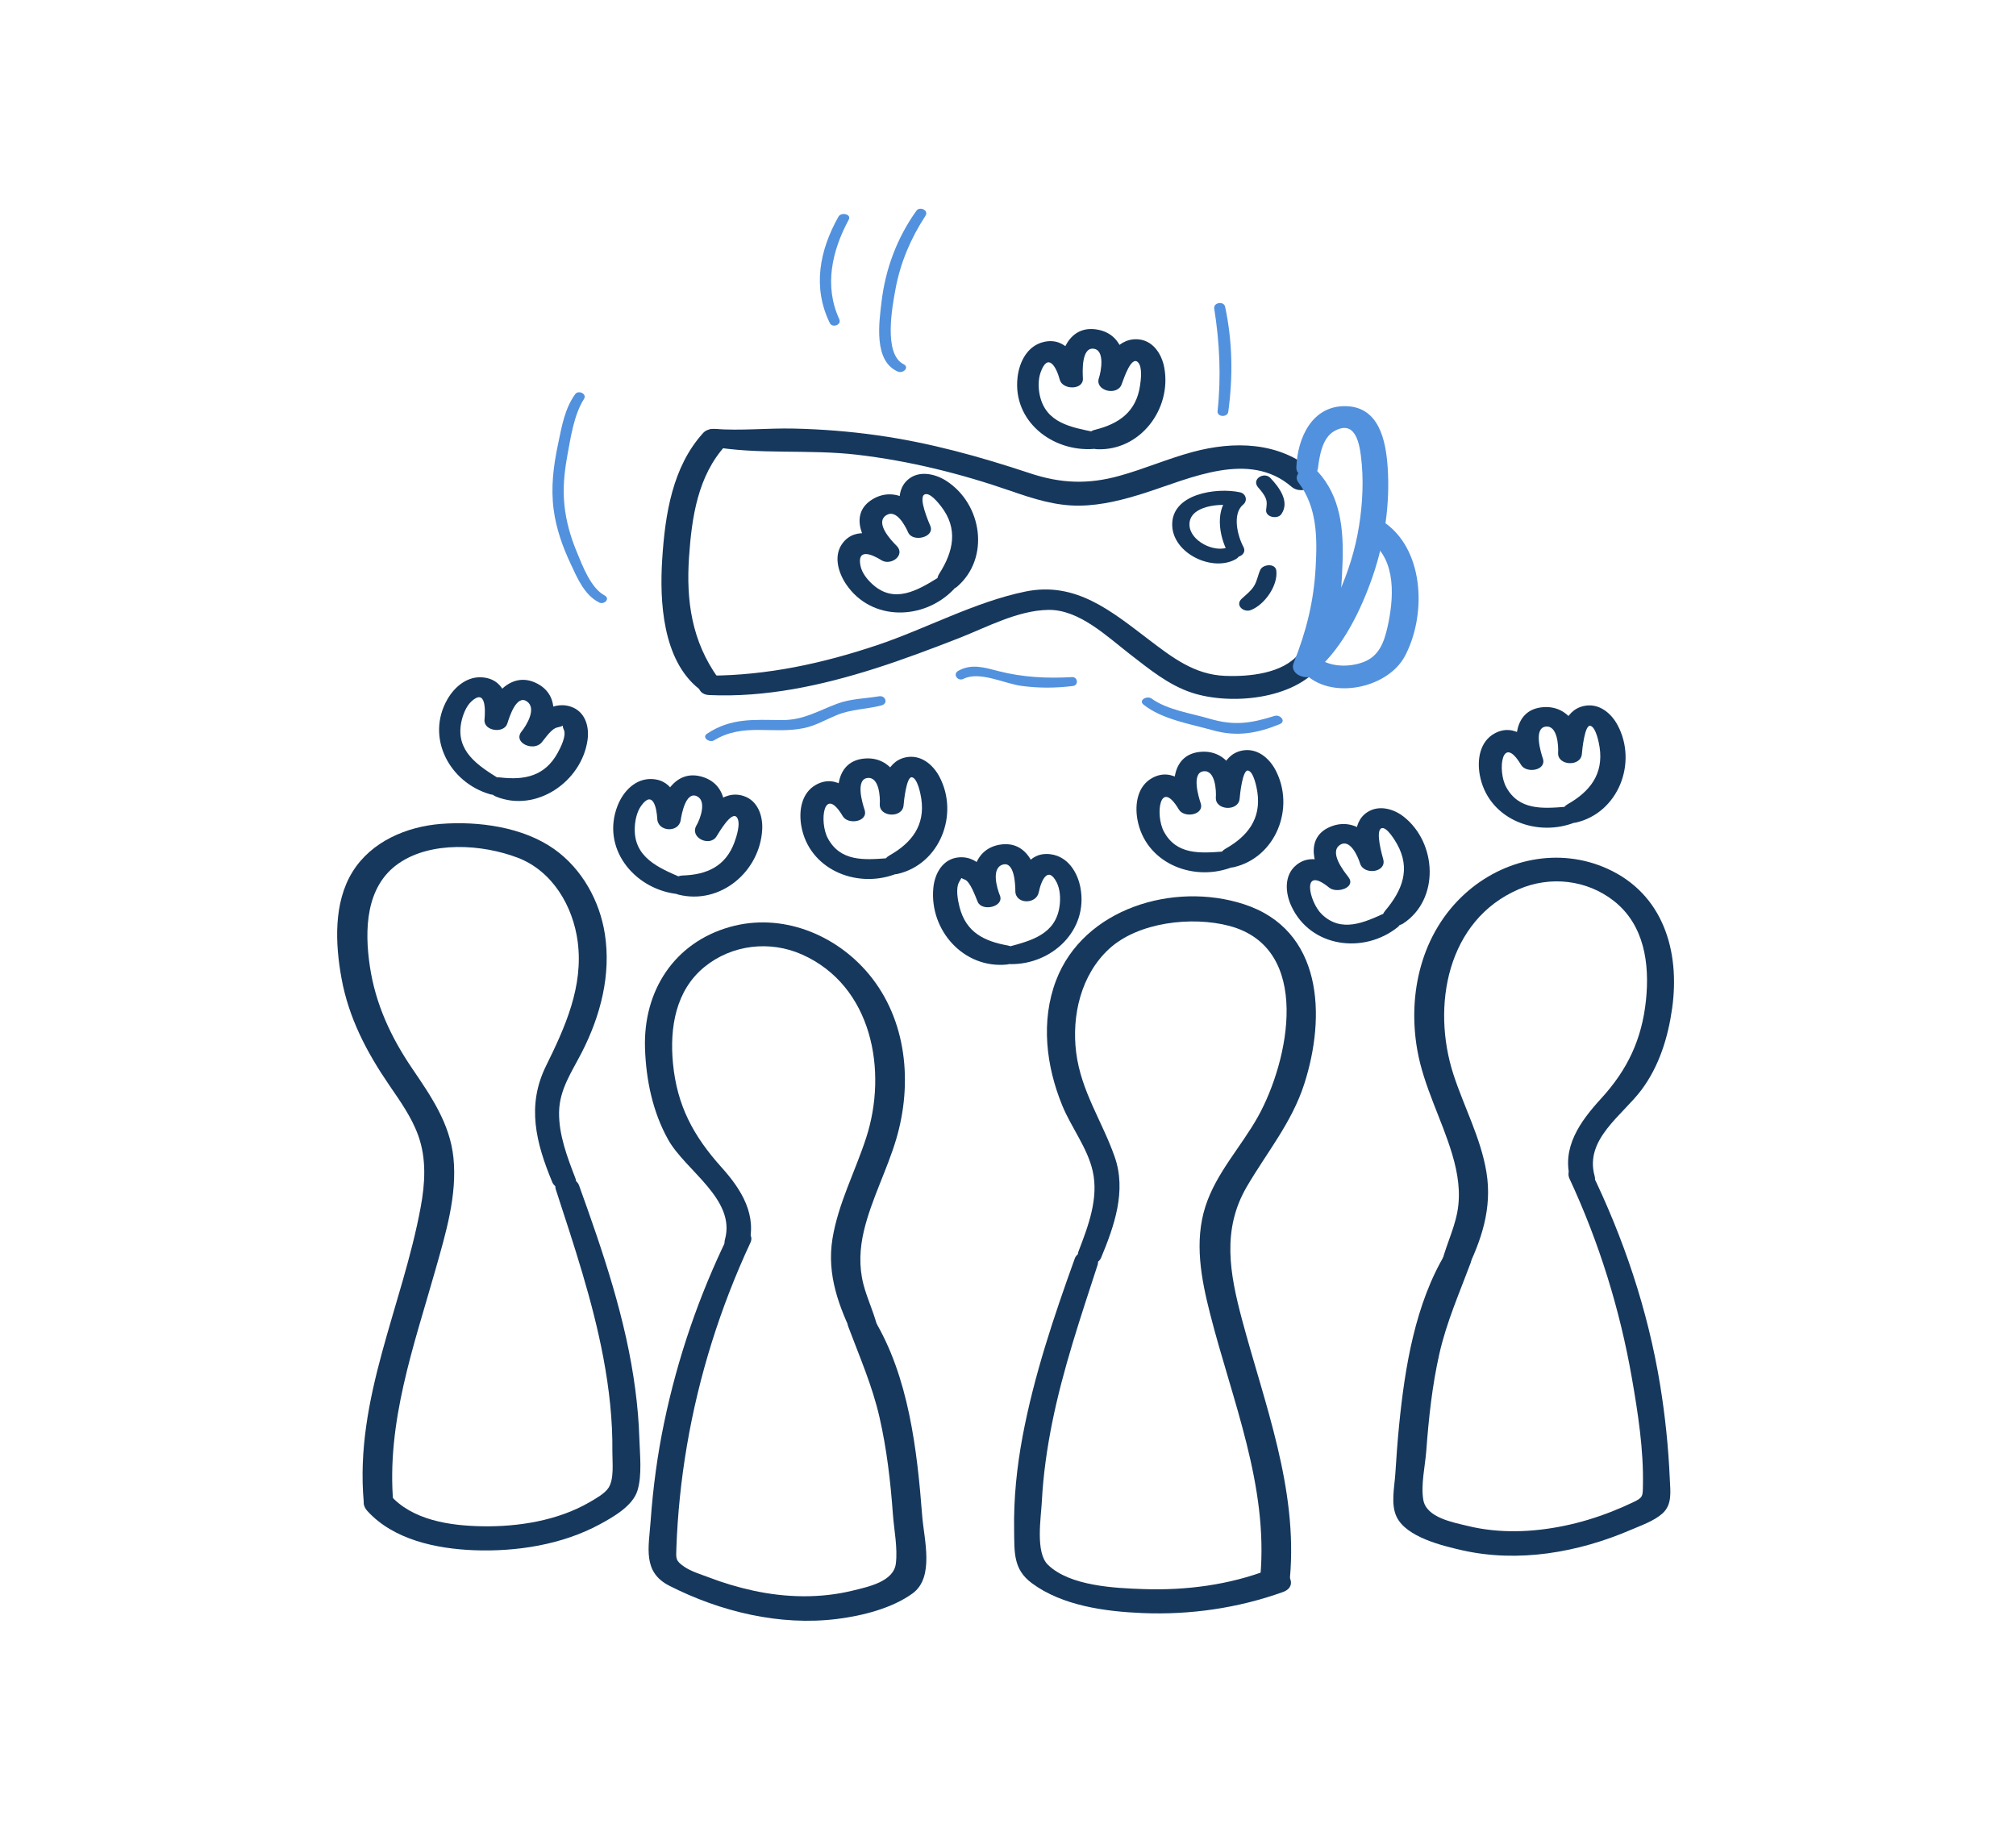 <?xml version="1.0" encoding="utf-8"?>
<!-- Generator: Adobe Illustrator 25.2.3, SVG Export Plug-In . SVG Version: 6.00 Build 0)  -->
<svg version="1.1" id="Layer_1" xmlns="http://www.w3.org/2000/svg" xmlns:xlink="http://www.w3.org/1999/xlink" x="0px" y="0px"
	 viewBox="0 0 459.87 416.98" style="enable-background:new 0 0 459.87 416.98;" xml:space="preserve">
<style type="text/css">
	.st0{fill:#16385D;}
	.st1{fill:#5291DD;}
</style>
<g>
	<path class="st0" d="M251.18,286.9c3-7.23,5.82-15.23,3.09-23c-2.86-8.15-7.66-14.94-8.78-23.77c-1.07-8.42,1.08-17.74,7.5-23.66
		c6.66-6.14,18.95-7.5,27.43-5.25c19.01,5.05,13.65,30.72,6.55,43.49c-3.85,6.91-9.54,12.85-12,20.5
		c-2.58,8.04-0.97,16.52,1.06,24.48c5.02,19.73,13.3,39.12,11.47,59.88c-0.32,3.69,6.42,4.06,6.75,0.35
		c1.81-20.41-5.78-39.59-10.95-58.95c-2.78-10.44-4.62-20.42,1.08-30.21c4.6-7.89,10.28-14.63,13.13-23.47
		c5.01-15.54,4.22-35.17-13.77-41.02c-16-5.2-36.6,0.95-42.85,17.41c-3.52,9.26-2.26,19.53,1.43,28.53
		c2.05,4.99,5.73,9.64,6.93,14.91c1.42,6.22-1.02,12.58-3.22,18.32C244.92,288.34,250.08,289.55,251.18,286.9L251.18,286.9z"/>
</g>
<g>
	<path class="st0" d="M245.16,287.12c-4.78,13.26-9.29,26.68-11.9,40.56c-1.31,7.01-2.05,14.15-1.93,21.29
		c0.08,5.13-0.25,9,4.03,12.18c6.97,5.18,16.8,6.48,25.23,6.83c10.88,0.45,21.81-1.12,32.06-4.8c4.16-1.49,0.42-6.52-3.19-5.12
		c-9.03,3.5-18.93,4.78-28.58,4.45c-6.47-0.22-16.84-0.66-21.85-5.56c-2.88-2.81-1.57-10.7-1.37-14.5
		c0.31-5.99,1.16-11.96,2.34-17.84c2.46-12.26,6.51-24.14,10.36-36.01C251.32,285.62,246.15,284.38,245.16,287.12L245.16,287.12z"/>
</g>
<g>
	<path class="st0" d="M131.24,268.75c-1.83-4.76-3.78-9.83-3.71-15.01c0.07-5.23,2.93-9.25,5.21-13.72
		c4.24-8.31,6.69-17.64,5.23-26.98c-1.18-7.57-5.24-14.86-11.54-19.33c-7.14-5.06-17.29-6.42-25.83-5.76
		c-7.85,0.61-15.91,4.02-20.19,10.94c-4.37,7.07-3.94,16.42-2.51,24.29c1.65,9.06,5.76,16.88,10.91,24.4
		c2.49,3.64,5.11,7.31,6.61,11.5c1.89,5.29,1.55,10.88,0.54,16.31c-4.18,22.62-15.08,43.65-12.99,67.22
		c0.33,3.68,7.07,4.01,6.75,0.35c-1.62-18.47,4.68-35.88,9.63-53.37c2.32-8.21,4.97-16.91,4.08-25.53
		c-0.81-7.77-5.12-14.01-9.4-20.3c-4.85-7.14-8.38-14.7-9.66-23.31c-1.24-8.27-1-18.24,6.54-23.47c7.44-5.17,19.04-4.41,27.17-1.32
		c7.92,3.01,12.63,11.03,13.7,19.16c1.34,10.21-2.86,19.49-7.24,28.37c-4.46,9.06-2.27,17.55,1.43,26.47
		C127.05,272.28,132.36,271.66,131.24,268.75L131.24,268.75z"/>
</g>
<g>
	<path class="st0" d="M126.8,271.39c4.11,12.63,8.37,25.27,10.83,38.34c1.33,7.07,2.14,14.24,2.06,21.44
		c-0.02,2.41,0.45,6.17-0.88,8.24c-0.86,1.33-3.04,2.53-4.37,3.3c-7.2,4.17-16.2,5.61-24.42,5.47c-7.38-0.13-16.07-1.36-21.16-7.27
		c-2.42-2.81-7.97,0.58-5.05,3.79c5.98,6.57,15.74,8.6,24.26,8.94c9.71,0.38,20.19-1.25,28.81-5.94c3.05-1.66,7.43-4.15,8.52-7.63
		c1.11-3.51,0.55-8.39,0.44-11.99c-0.11-3.65-0.43-7.3-0.9-10.92c-2.07-16.06-7.38-31.54-12.84-46.71
		C131.15,267.75,125.83,268.38,126.8,271.39L126.8,271.39z"/>
</g>
<g>
	<path class="st0" d="M170.7,284.29c2.13-7.02-1.52-12.89-6.11-17.99c-6.4-7.12-10.16-14.06-11.08-23.74
		c-0.77-8.09,0.59-16.61,7.21-22c6.26-5.09,14.92-6.07,22.24-2.81c16.01,7.14,19.58,26.55,14.62,41.81
		c-2.5,7.71-6.38,14.98-7.69,23.05c-1.33,8.22,1.48,15.55,5.05,22.82c1.24,2.52,6,1.33,5.45-1.61c-0.72-3.81-2.51-7.2-3.46-10.94
		c-1.02-4.02-0.81-8.16,0.15-12.17c1.73-7.18,5.25-13.77,7.35-20.83c3.77-12.72,2.46-27.21-6.25-37.67
		c-7.63-9.16-19.99-14.06-31.69-10.75c-12.73,3.6-19.76,14.61-19.36,27.61c0.22,7.2,1.75,14.62,5.3,20.94
		c3.95,7.04,15.48,13.57,12.94,22.75C164.5,285.86,169.83,287.16,170.7,284.29L170.7,284.29z"/>
</g>
<g>
	<path class="st0" d="M166.08,281.98c-6.63,13.53-11.5,27.78-14.58,42.54c-1.54,7.37-2.54,14.87-3.08,22.39
		c-0.44,6.12-1.89,11.7,4.25,14.83c11.65,5.93,25.22,9.21,38.3,7.58c5.68-0.71,12.47-2.4,17.18-5.81
		c5.08-3.68,2.62-12.38,2.21-17.73c-1.15-14.96-3.07-31.72-10.99-44.82c-1.43-2.36-7.05-1.47-5.85,1.73
		c2.59,6.91,5.46,13.42,7.11,20.66c1.66,7.26,2.51,14.66,3.05,22.09c0.26,3.54,1.12,7.73,0.67,11.26c-0.52,4.11-6.28,5.28-9.82,6.15
		c-7.43,1.82-15.26,1.63-22.71,0.01c-3.48-0.76-6.9-1.78-10.23-3.06c-1.75-0.67-3.97-1.32-5.53-2.41c-1.99-1.38-1.86-1.79-1.77-4.29
		c0.28-7.81,1.09-15.6,2.4-23.3c2.74-16.06,7.62-31.56,14.49-46.33C172.5,280.64,167.33,279.43,166.08,281.98L166.08,281.98z"/>
</g>
<g>
	<path class="st0" d="M363.74,268.23c-2.32-8.36,6.39-13.82,10.72-19.63c4.02-5.4,6.04-11.95,6.97-18.55
		c1.84-13.07-2.03-26.12-14.78-31.88c-10.99-4.97-23.68-2.29-32.49,5.72c-9.9,8.99-13.13,22.76-10.86,35.65
		c1.46,8.3,5.58,15.77,7.97,23.8c1.28,4.32,2,8.74,1.15,13.21c-0.84,4.41-3,8.39-3.84,12.82c-0.58,3.07,4.61,3.2,5.72,0.95
		c3.63-7.37,6.13-14.63,4.77-22.92c-1.28-7.79-5.11-14.86-7.53-22.31c-5.03-15.49-1.49-35.19,14.92-42.24
		c7.15-3.08,15.49-2.18,21.67,2.67c6.98,5.48,8.2,14.36,7.33,22.69c-0.94,8.92-4.21,15.81-10.22,22.38
		c-4.75,5.19-9.18,11.25-6.95,18.62C359.14,272.04,364.61,271.35,363.74,268.23L363.74,268.23z"/>
</g>
<g>
	<path class="st0" d="M358.03,268.91c6.75,14.52,11.5,29.82,14.24,45.59c1.38,7.92,2.66,16.22,2.5,24.27
		c-0.05,2.54,0.08,2.84-2.25,3.94c-1.6,0.76-3.23,1.47-4.88,2.12c-3.54,1.39-7.18,2.5-10.9,3.26c-7.2,1.48-14.77,1.77-21.95,0.01
		c-3.41-0.83-9.37-1.89-10.11-5.89c-0.62-3.38,0.42-7.86,0.67-11.26c0.55-7.41,1.34-14.84,2.98-22.1
		c1.64-7.25,4.53-13.76,7.11-20.68c1.14-3.05-4.12-4.85-5.64-2.33c-6.98,11.53-9.34,26.08-10.65,39.3
		c-0.36,3.67-0.63,7.35-0.86,11.03c-0.19,3.07-1.1,7.01,0.31,9.89c2.24,4.59,10.32,6.54,14.82,7.57
		c12.89,2.94,26.58,0.54,38.59-4.63c2.36-1.02,5.29-2.01,7.22-3.75c2.27-2.05,1.79-5.03,1.67-7.82c-0.31-7.2-1.05-14.39-2.21-21.5
		c-2.78-17.04-8.33-33.55-15.91-49.04C361.52,264.32,356.66,265.96,358.03,268.91L358.03,268.91z"/>
</g>
<g>
	<path class="st0" d="M163.79,154.64c-5.96-8.37-7.31-17.48-6.61-27.62c0.62-9.02,1.99-18.46,8.31-25.38
		c2.47-2.69-2.96-5.23-5.12-2.84c-7.02,7.75-8.66,18.64-9.31,28.72c-0.63,9.67,0.08,23.04,8.37,29.61
		C161.15,158.49,165.67,157.27,163.79,154.64L163.79,154.64z"/>
</g>
<g>
	<path class="st0" d="M162.09,101.82c10.91,1.97,22.33,0.62,33.38,1.91c12.04,1.41,23.76,4.33,35.2,8.3
		c5.07,1.76,10.13,3.38,15.56,3.32c5.14-0.06,10.13-1.36,15-2.92c10.33-3.31,23.71-9.73,33.37-1.4c2.7,2.32,8.06-0.95,4.88-3.66
		c-7.74-6.61-18-6.81-27.44-4.26c-5.65,1.52-11.04,3.88-16.68,5.44c-7.14,1.99-13.37,1.75-20.39-0.58
		c-11.49-3.82-22.94-7-34.95-8.68c-6.26-0.88-12.58-1.38-18.9-1.52c-6.05-0.14-12.12,0.54-18.15,0.07
		C160.41,97.63,159.31,101.32,162.09,101.82L162.09,101.82z"/>
</g>
<g>
	<path class="st0" d="M161.75,158.56c12.91,0.58,25.58-2.16,37.83-6.05c6.49-2.07,12.87-4.48,19.22-6.96
		c6.36-2.49,13.32-6.29,20.28-6.42c7.07-0.14,13.44,6.07,18.7,10.13c4.38,3.38,8.77,7.02,14.11,8.77c8.78,2.87,23.27,1.57,29.33-6.2
		c2.18-2.79-2.97-5.12-4.9-2.72c-3.67,4.56-11.41,5.29-16.88,5.07c-6.95-0.27-11.98-4.16-17.3-8.2
		c-8.65-6.58-16.75-13.4-28.26-11.03c-11.57,2.38-22.57,8.45-33.76,12.21c-12.38,4.16-25.04,6.91-38.15,6.97
		C158.67,154.14,158.37,158.41,161.75,158.56L161.75,158.56z"/>
</g>
<g>
	<path class="st0" d="M280.21,124.82c-3.15,1.36-8.77-1.37-8.88-5.07c-0.14-4.5,7.26-5,10.32-4.33c-0.24-0.93-0.48-1.86-0.72-2.79
		c-3.94,3.26-2.94,9.6-0.75,13.58c0.99,1.81,4.58,0.61,3.45-1.47c-1.31-2.42-2.62-7.52-0.04-9.64c1.07-0.88,0.63-2.5-0.72-2.79
		c-5.26-1.16-15.82,0.27-15.47,7.68c0.3,6.37,9.24,10.55,14.51,7.56C283.96,126.38,282.12,124,280.21,124.82L280.21,124.82z"/>
</g>
<g>
	<path class="st0" d="M249.68,98.56c-5.41-1.09-11.09-2.09-12.48-8.32c-0.37-1.66-0.41-3.67,0.18-5.31
		c1.62-4.52,3.53-1.44,4.37,1.71c0.62,2.33,5.42,2.4,5.27-0.32c-0.08-1.55-0.34-6.94,2.31-6.78c2.83,0.17,1.81,5.33,1.35,6.67
		c-1.02,2.96,4.16,4.2,5.17,1.48c0.6-1.63,2.22-6.49,3.71-5.07c1.09,1.04,0.68,4.12,0.49,5.37c-0.87,5.93-4.78,8.7-10.28,10.05
		c-2.86,0.7-2.51,4.32,0.48,4.44c9.82,0.41,17.05-9.14,15.34-18.58c-0.59-3.22-2.67-6.41-6.28-6.51c-4.82-0.13-7.23,5-8.63,8.81
		c1.72,0.49,3.44,0.99,5.17,1.48c1.58-4.89,0.53-11.35-5.4-12.47c-6.61-1.26-9.05,5.45-8.76,10.82c1.76-0.11,3.52-0.21,5.27-0.32
		c-1.1-4.12-3.79-8.88-8.85-7.71c-3.75,0.87-5.6,4.55-6,8.09c-1.14,9.99,7.96,17.03,17.37,16.32
		C251.75,102.25,251.88,99,249.68,98.56L249.68,98.56z"/>
</g>
<g>
	<path class="st0" d="M213.95,131.81c-4.76,2.94-9.96,5.94-14.88,1.52c-1.23-1.1-2.46-2.62-2.79-4.28c-0.8-4.01,2.54-2.66,4.78-1.25
		c2.15,1.35,5.63-1.17,3.42-3.34c-1.2-1.18-4.96-5.18-2.34-6.91c2.32-1.52,4.34,2.38,5.03,3.93c1.02,2.29,6.12,1.11,5.05-1.49
		c-0.33-0.8-2.82-6.47-1.32-7.19c1.18-0.57,3.11,1.87,3.75,2.69c4,5.11,2.83,10.38-0.43,15.44c-1.58,2.45,2.12,4.61,4.07,2.94
		c7.62-6.54,5.79-18.93-2.49-24.21c-2.51-1.6-6.17-2.4-8.65-0.28c-3.41,2.91-1.64,8.13-0.22,11.54c1.68-0.5,3.37-0.99,5.05-1.49
		c-2.21-4.73-7.77-8.65-12.92-5.55c-5.72,3.45-2.07,10.05,1.48,13.53c1.14-1.11,2.28-2.22,3.42-3.34c-3.4-2.13-8.72-4.12-11.73-0.19
		c-2.19,2.86-1.02,6.74,0.8,9.43c5.79,8.53,17.8,8.2,24.56,1.1C219.58,132.34,215.59,130.8,213.95,131.81L213.95,131.81z"/>
</g>
<g>
	<path class="st0" d="M113.85,177.64c-4.86-3.02-9.91-6.28-8.64-12.81c0.32-1.64,1.09-3.72,2.38-4.88c3.23-2.88,3.14,1.91,2.93,4.22
		c-0.25,2.62,4.46,3.27,5.21,0.87c0.48-1.53,2.09-6.65,4.45-5.04c2.32,1.58-0.08,5.47-1.19,6.85c-2.08,2.57,2.71,4.69,4.56,2.53
		c0.84-0.98,2.22-3.16,3.6-3.44c2.04-0.42,0.81-0.81,1.46,0.52c0.66,1.37-0.75,4.1-1.4,5.29c-2.92,5.32-7.55,6.26-13.13,5.6
		c-3.05-0.36-3.59,3.3-0.94,4.37c9.18,3.72,19.52-3.39,20.88-12.88c0.45-3.13-0.54-6.55-3.83-7.64c-4.57-1.51-8.54,2.53-11.2,5.65
		c1.52,0.84,3.04,1.69,4.56,2.53c3.11-3.98,4.42-10.57-0.95-13.41c-5.87-3.11-10.39,2.57-11.97,7.61c1.74,0.29,3.47,0.58,5.21,0.87
		c0.39-4.18-0.44-9.22-5.42-9.89c-3.63-0.49-6.65,1.98-8.36,4.96c-5.02,8.73,0.48,19.01,9.74,21.67
		C114.12,181.87,116.25,179.13,113.85,177.64L113.85,177.64z"/>
</g>
<g>
	<path class="st0" d="M155.46,200.22c-5.24-2.25-10.82-4.59-10.67-11.22c0.04-1.72,0.45-3.78,1.49-5.21
		c2.59-3.57,3.51,0.34,3.65,3.04c0.16,2.94,4.88,3.2,5.34,0.28c0.23-1.48,1.16-6.49,3.59-5.52c2.47,0.99,0.85,5.29,0.02,6.69
		c-1.67,2.82,3.02,4.99,4.56,2.53c0.64-1.01,3.44-5.88,4.64-4.36c0.98,1.24-0.1,4.49-0.53,5.66c-2.02,5.51-6.27,7.44-11.84,7.61
		c-2.67,0.08-4.1,3.59-0.94,4.37c9.57,2.38,18.6-5.27,19.1-14.9c0.16-3.13-1.03-6.59-4.29-7.62c-4.8-1.53-8.52,3.22-10.71,6.71
		c1.62,0.67,3.24,1.34,4.87,2.01c2.55-4.47,2.38-11.17-3.36-13.02c-6.35-2.05-9.64,4.39-10.45,9.56c1.78,0.09,3.56,0.19,5.34,0.28
		c-0.22-4.14-1.5-9.12-6.49-9.39c-3.78-0.21-6.6,2.77-7.89,6.04c-3.8,9.61,3.59,18.82,13.17,20.13
		C156.12,204.17,157.68,201.17,155.46,200.22L155.46,200.22z"/>
</g>
<g>
	<path class="st0" d="M202.29,195.79c-5.21,0.39-10.57,0.77-13.44-4.53c-2.06-3.8-0.95-12.4,3.4-5.06c1.2,2.03,5.88,1.28,4.97-1.46
		c-0.44-1.31-2.17-6.91,0.64-7.26c2.72-0.34,2.93,4.41,2.83,5.97c-0.18,2.98,5.17,3.26,5.42,0.28c0.08-0.99,0.66-6.63,1.91-6.42
		c1.31,0.23,2.01,4,2.14,4.92c0.9,6.09-2.22,10.07-7.29,12.93c-2.58,1.46-0.96,4.85,1.85,4.21c9.65-2.2,14.14-13.57,9.56-22.2
		c-1.51-2.84-4.33-5.13-7.73-4.39c-4.69,1.02-5.55,6.7-5.88,10.66c1.81,0.09,3.62,0.19,5.42,0.28c0.23-5.25-2.7-11.11-8.74-10.69
		c-6.69,0.46-7.02,7.66-5.37,12.62c1.66-0.49,3.31-0.98,4.97-1.46c-2.19-3.69-6.17-7.69-10.75-5.2c-3.4,1.85-4.03,5.98-3.41,9.47
		c1.75,9.74,12.25,14.19,21.11,11.08C206.78,198.55,204.45,195.63,202.29,195.79L202.29,195.79z"/>
</g>
<g>
	<path class="st0" d="M230.44,219.94c9.48,0.15,17.87-7.69,16.01-17.48c-0.68-3.56-2.91-7.07-6.77-7.58
		c-5.15-0.69-7.22,4.23-8.07,8.4c1.78,0.09,3.56,0.19,5.34,0.28c-0.03-5.26-2.47-12.06-9.04-10.84c-5.93,1.1-6.99,7.66-5.12,12.47
		c1.76-0.31,3.53-0.62,5.29-0.93c-1.69-3.85-4.32-9.07-9.32-8.68c-3.68,0.29-5.55,3.65-5.86,7.01c-0.9,9.67,6.96,18.44,16.81,17.44
		c2.5-0.25,2.76-3.87,0.23-4.33c-5.49-0.99-9.59-3.01-11.07-8.82c-0.37-1.45-0.92-4.22-0.08-5.67c0.78-1.34,0.28-0.85,1.2-0.59
		c1.32,0.36,2.58,4.08,3.04,5.13c1.01,2.29,6.11,1.11,5.05-1.49c-0.64-1.57-2.04-6.21,0.65-7.02c2.69-0.8,2.87,4.51,2.88,6.04
		c0.02,3.03,4.76,3.09,5.34,0.28c0.58-2.83,2.14-6.1,4.09-2.26c0.82,1.62,0.9,3.76,0.64,5.52c-0.92,6.28-6.34,7.75-11.66,9.17
		C227.52,216.64,227.71,219.9,230.44,219.94L230.44,219.94z"/>
</g>
<g>
	<path class="st0" d="M278.95,194.26c-5.21,0.39-10.57,0.77-13.44-4.53c-2.06-3.8-0.95-12.4,3.4-5.06c1.2,2.03,5.88,1.28,4.97-1.46
		c-0.44-1.31-2.17-6.91,0.64-7.26c2.72-0.34,2.93,4.41,2.83,5.97c-0.18,2.98,5.17,3.26,5.42,0.28c0.08-0.99,0.66-6.63,1.91-6.42
		c1.31,0.23,2.01,4,2.14,4.92c0.9,6.09-2.22,10.07-7.29,12.93c-2.58,1.46-0.96,4.85,1.85,4.21c9.65-2.2,14.14-13.57,9.56-22.2
		c-1.51-2.84-4.33-5.13-7.73-4.39c-4.69,1.02-5.55,6.7-5.88,10.66c1.81,0.09,3.62,0.19,5.42,0.28c0.23-5.25-2.7-11.11-8.74-10.69
		c-6.69,0.46-7.02,7.66-5.37,12.62c1.66-0.49,3.31-0.98,4.97-1.46c-2.19-3.69-6.17-7.69-10.75-5.2c-3.4,1.85-4.03,5.98-3.41,9.47
		c1.75,9.74,12.25,14.19,21.11,11.08C283.44,197.02,281.1,194.1,278.95,194.26L278.95,194.26z"/>
</g>
<g>
	<path class="st0" d="M316.07,208.22c-4.84,2.21-10.07,4.68-14.57,0.33c-2.87-2.77-4.8-11.38,1.71-6.05c1.69,1.39,6.29,0,4.33-2.48
		c-1.11-1.41-4.34-5.59-1.91-7.25c2.33-1.59,4.15,2.68,4.61,4.19c0.83,2.76,6.11,2.1,5.29-0.93c-0.23-0.86-1.88-6.53-0.39-7.09
		c1.19-0.45,3.14,2.91,3.52,3.57c3.21,5.7,1.21,10.63-2.69,15.25c-2.06,2.44,2.2,4.16,4.07,2.94c8.41-5.48,7.77-18.42,0.15-24.4
		c-2.3-1.81-5.69-2.74-8.31-1.01c-3.81,2.51-2.63,8.04-1.64,11.67c1.76-0.31,3.53-0.62,5.29-0.93c-1.58-4.98-6.26-9.7-11.91-7.49
		c-6.24,2.45-3.96,9.5-0.81,13.49c1.44-0.83,2.89-1.66,4.33-2.48c-3.05-2.5-7.7-5.25-11.42-2.23c-2.88,2.33-2.55,6.4-1.13,9.43
		c4.38,9.38,16.45,10.96,24.21,4.78C320.98,209.78,318.13,207.27,316.07,208.22L316.07,208.22z"/>
</g>
<g>
	<path class="st0" d="M357.03,184.06c-5.21,0.4-10.57,0.79-13.45-4.5c-2.07-3.8-0.98-12.4,3.39-5.07c1.21,2.03,5.89,1.28,4.97-1.46
		c-0.44-1.31-2.18-6.9,0.63-7.27c2.72-0.36,2.94,4.4,2.85,5.96c-0.18,2.98,5.18,3.26,5.42,0.28c0.08-0.99,0.64-6.64,1.9-6.43
		c1.31,0.22,2.02,4,2.15,4.92c0.91,6.08-2.2,10.08-7.26,12.95c-2.58,1.46-0.97,4.86,1.85,4.21c9.65-2.22,14.11-13.59,9.52-22.21
		c-1.51-2.84-4.34-5.13-7.73-4.38c-4.69,1.03-5.54,6.7-5.86,10.66c1.81,0.09,3.62,0.19,5.42,0.28c0.22-5.25-2.71-11.1-8.76-10.68
		c-6.69,0.46-7.01,7.66-5.35,12.63c1.66-0.49,3.31-0.98,4.97-1.46c-2.19-3.68-6.18-7.68-10.75-5.18c-3.4,1.85-4.02,5.99-3.39,9.47
		c1.76,9.74,12.28,14.18,21.13,11.05C361.51,186.82,359.18,183.9,357.03,184.06L357.03,184.06z"/>
</g>
<g>
	<path class="st0" d="M285.36,139.16c3.12-1.23,6.19-5.58,5.78-8.98c-0.21-1.75-3.05-1.48-3.65-0.19c-0.57,1.24-0.71,2.56-1.47,3.75
		c-0.77,1.2-1.78,1.9-2.79,2.86C281.67,138.07,283.68,139.82,285.36,139.16L285.36,139.16z"/>
</g>
<g>
	<path class="st0" d="M286.97,111.15c0.64,0.75,1.37,1.58,1.75,2.51c0.38,0.92,0.2,1.7,0.1,2.65c-0.18,1.71,2.62,2.2,3.47,0.98
		c2-2.89-0.54-6.18-2.51-8.26C288.35,107.53,285.41,109.32,286.97,111.15L286.97,111.15z"/>
</g>
<g>
	<path class="st1" d="M280.18,93.94c1.1-8.03,0.97-16.04-0.72-23.97c-0.28-1.33-2.71-1-2.48,0.44c1.24,7.81,1.6,15.54,0.76,23.4
		C277.6,95.15,280,95.27,280.18,93.94L280.18,93.94z"/>
</g>
<g>
	<path class="st1" d="M206.11,83.08c-4.65-2.32-2.56-13.26-1.81-17.27c1.11-5.97,3.5-11.52,6.81-16.59c0.81-1.25-1.3-2.21-2.06-1.15
		c-4.39,6.12-7.05,13.2-7.95,20.68c-0.58,4.81-1.87,13.61,3.7,16.01C206,85.29,207.55,83.81,206.11,83.08L206.11,83.08z"/>
</g>
<g>
	<path class="st1" d="M191.44,72.8c-3.5-7.6-1.64-15.64,2.17-22.7c0.67-1.24-1.72-1.8-2.35-0.67c-4.32,7.67-5.97,16.13-1.96,24.29
		C189.87,74.86,192.05,74.13,191.44,72.8L191.44,72.8z"/>
</g>
<g>
	<path class="st1" d="M137.92,135.84c-3.2-1.71-5.09-6.9-6.39-10.03c-1.4-3.39-2.41-6.93-2.78-10.59c-0.39-3.77-0.03-7.48,0.65-11.2
		c0.75-4.07,1.51-9.41,3.8-12.98c0.78-1.21-1.26-2.14-2-1.11c-2.39,3.3-3.06,7.39-3.89,11.31c-1.06,4.97-1.69,9.99-1.01,15.06
		c0.58,4.32,2.04,8.44,3.89,12.37c1.54,3.27,3.11,7.07,6.48,8.77C137.82,138.04,139.27,136.56,137.92,135.84L137.92,135.84z"/>
</g>
<g>
	<path class="st1" d="M162.9,168.88c6.72-4.09,13.46-1.28,20.61-2.81c2.61-0.56,4.9-1.93,7.34-2.93c3.42-1.4,6.72-1.31,10.22-2.22
		c1.59-0.41,0.94-2.34-0.57-2.08c-3.22,0.55-6.42,0.53-9.52,1.69c-4.45,1.66-7.71,3.78-12.7,3.74c-6.33-0.05-11.48-0.55-17,3.11
		C160,168.22,161.83,169.53,162.9,168.88L162.9,168.88z"/>
</g>
<g>
	<path class="st1" d="M219.76,154.87c3.69-1.85,9.29,1.06,13.2,1.59c3.93,0.54,7.86,0.52,11.79,0.03c1.35-0.17,1.11-2.11-0.22-2.03
		c-5.67,0.33-11.19,0.06-16.72-1.35c-3.2-0.82-6.14-1.79-9.2-0.09C217.21,153.8,218.49,155.5,219.76,154.87L219.76,154.87z"/>
</g>
<g>
	<path class="st1" d="M260.86,160.75c4.22,3.37,10.75,4.42,15.83,5.85c5.42,1.52,10.07,0.71,15.22-1.4
		c1.56-0.64,0.12-2.28-1.17-1.88c-5.42,1.7-9.22,2.29-14.81,0.64c-4.18-1.24-9.65-2-13.23-4.59
		C261.66,158.61,259.6,159.74,260.86,160.75L260.86,160.75z"/>
</g>
<g>
	<path class="st1" d="M296.21,110.1c4.28,5.65,4.28,12.61,3.9,19.39c-0.44,7.79-2.13,14.53-5.01,21.75
		c-1.14,2.86,3.76,4.42,5.25,2.17c4.79-7.21,5.62-16.72,5.9-25.15c0.25-7.45-0.42-14.96-5.66-20.68
		C298.93,105.78,294.39,107.71,296.21,110.1L296.21,110.1z"/>
</g>
<g>
	<path class="st1" d="M296.63,152.48c5.56,7.59,19.72,4.97,23.85-2.82c4.8-9.05,4.51-23.44-4.09-30.04
		c-2.97-2.28-7.49,1.25-3.88,3.79c6.17,4.34,5.43,13.34,3.96,19.78c-0.77,3.36-1.9,6.45-5.37,7.81c-3.17,1.24-7.59,1.24-10.35-0.87
		C299.15,148.9,294.81,149.99,296.63,152.48L296.63,152.48z"/>
</g>
<g>
	<path class="st1" d="M300.63,106.85c0.37-2.84,0.97-6.96,3.74-8.51c4.57-2.56,5.63,2.32,6.05,5.54c0.7,5.31,0.43,10.84-0.41,16.12
		c-0.85,5.33-2.47,10.52-4.69,15.44c-2.38,5.27-5.96,9.42-8.96,14.26c-1.54,2.49,2.15,4.74,4.14,2.99
		c5.94-5.23,10.03-13.72,12.58-21.09c2.78-8.03,4.04-16.66,3.45-25.15c-0.43-6.04-1.98-13.58-9.45-13.79
		c-7.8-0.22-11.11,7.26-11.37,13.93C295.59,109.33,300.28,109.53,300.63,106.85L300.63,106.85z"/>
</g>
</svg>
